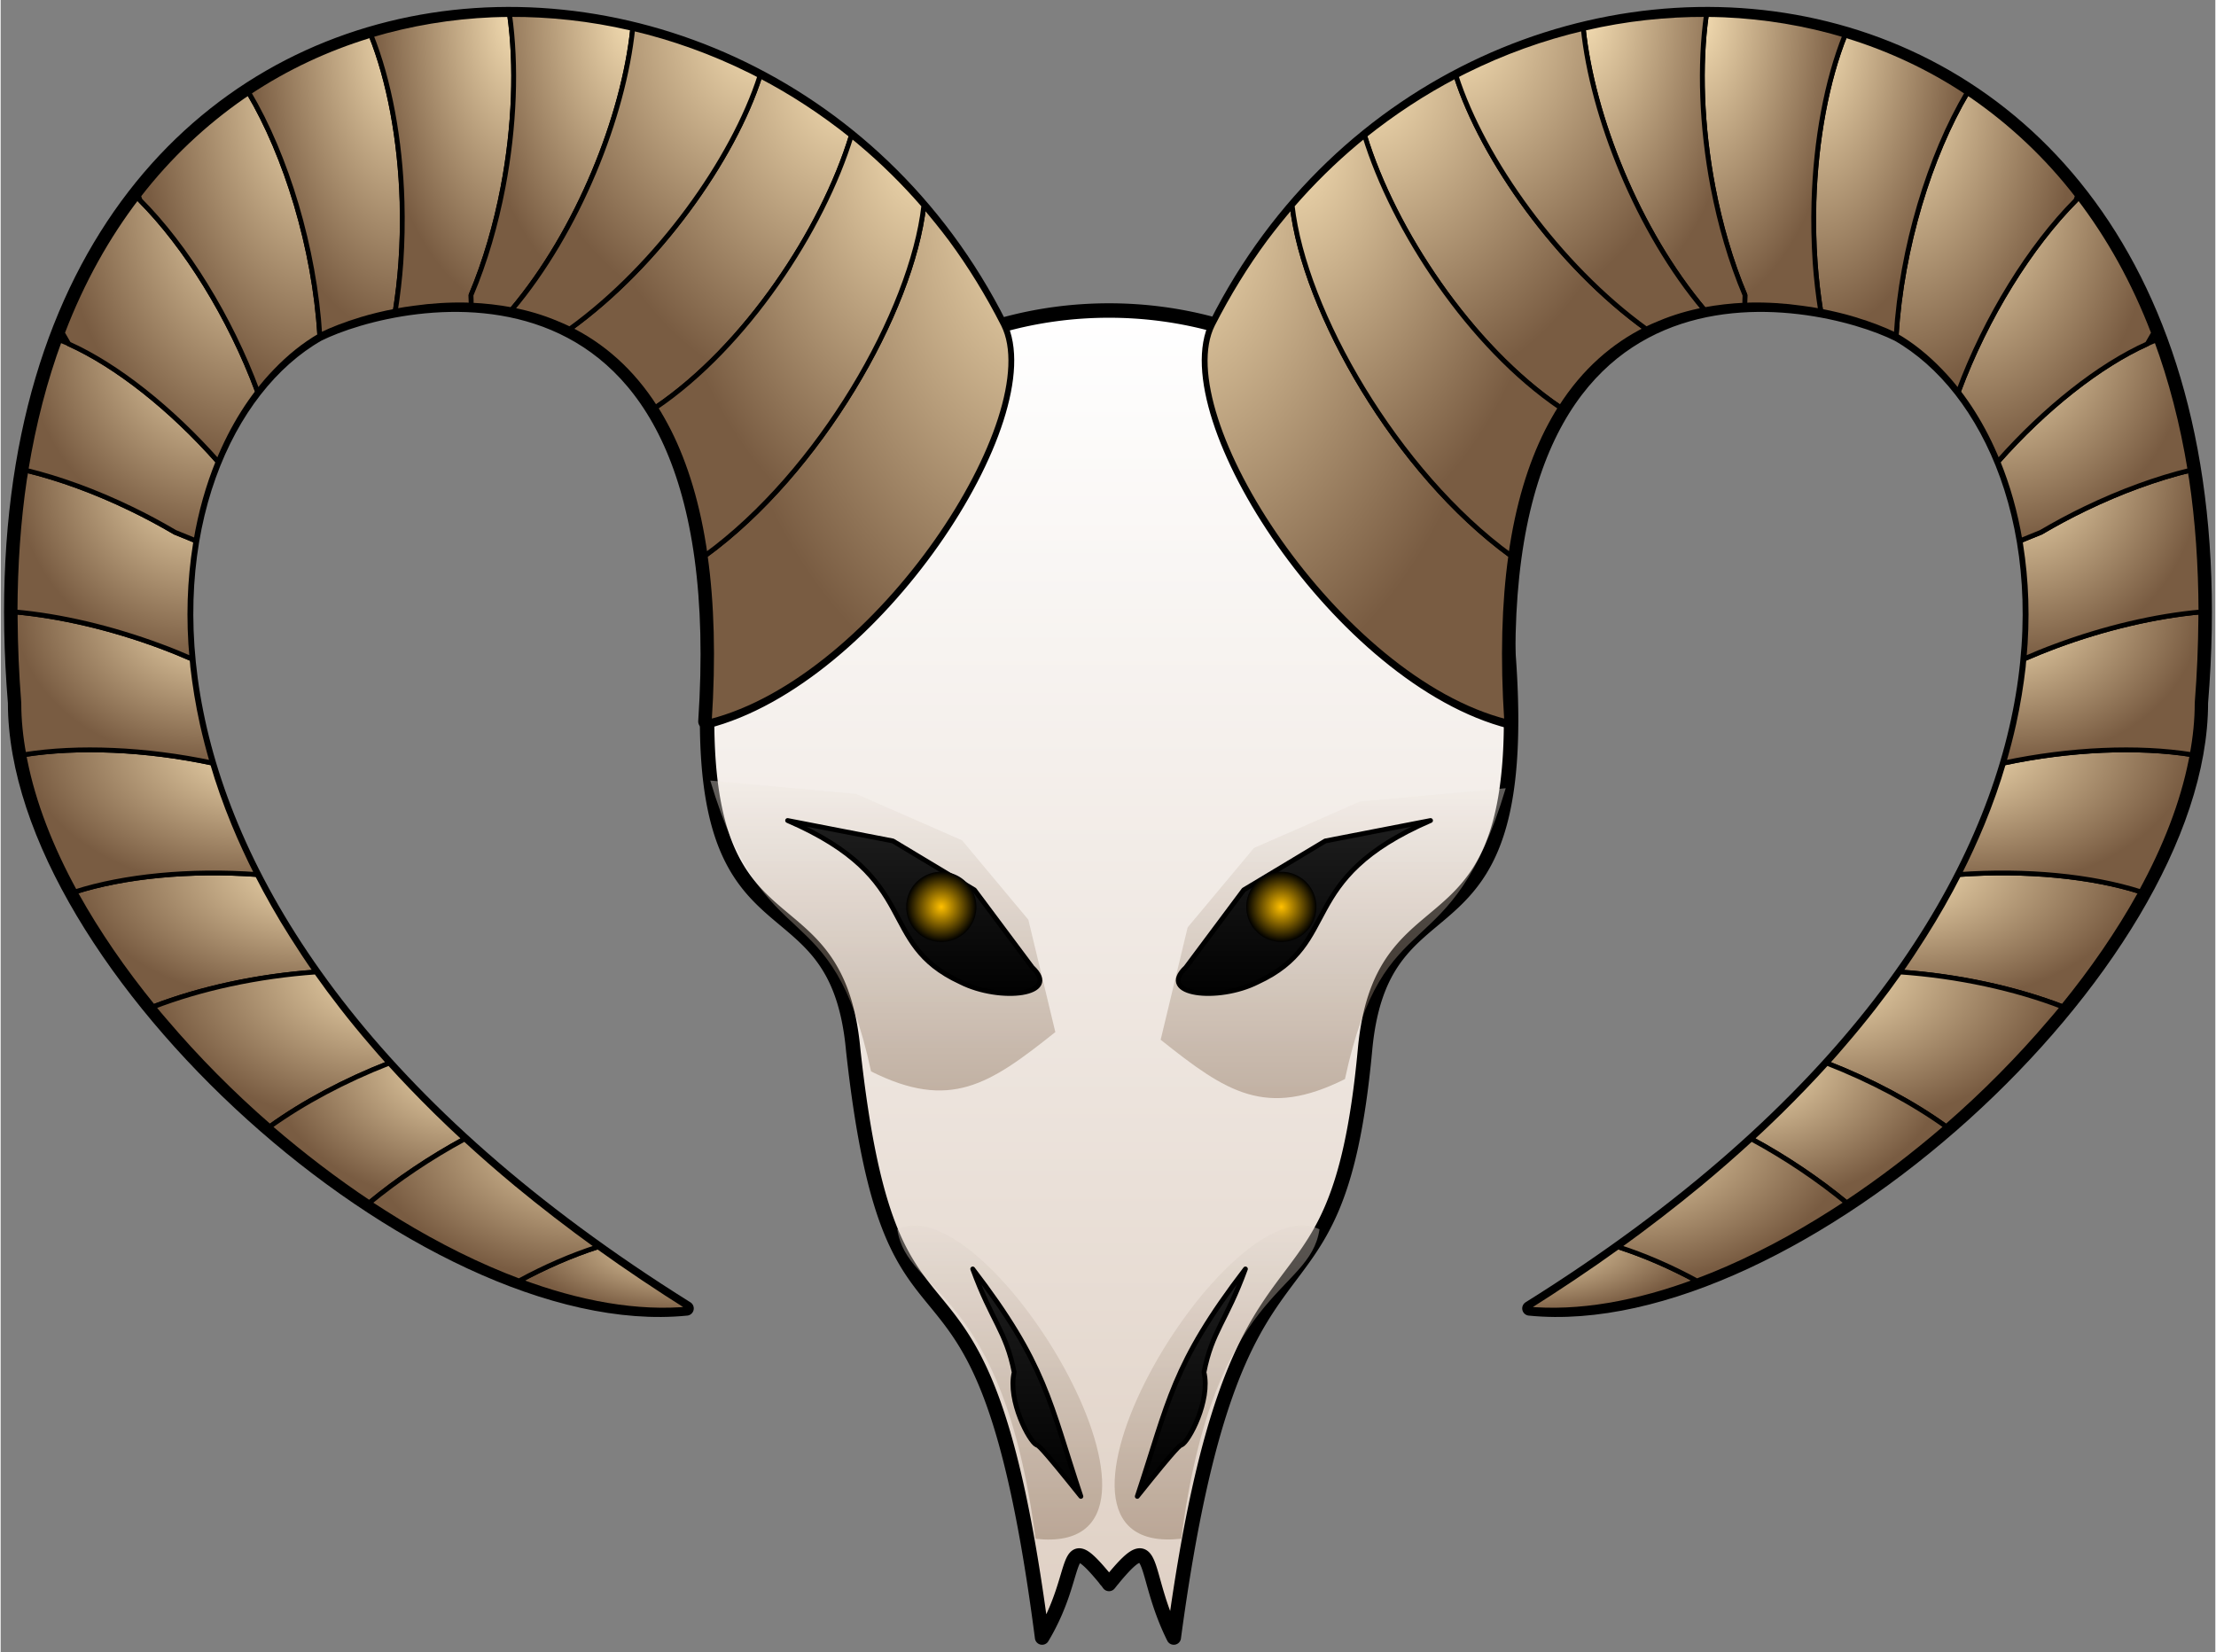 <?xml version="1.0" encoding="UTF-8" standalone="no"?>
<!DOCTYPE svg PUBLIC "-//W3C//DTD SVG 1.0//EN" "http://www.w3.org/TR/2001/REC-SVG-20010904/DTD/svg10.dtd">
<!-- Создано Microsoft Visio 11.0, Экспорт SVG, версия 1.0 guild.svg Страница-1 -->
<svg xmlns="http://www.w3.org/2000/svg" xmlns:xlink="http://www.w3.org/1999/xlink" xmlns:ev="http://www.w3.org/2001/xml-events"
		xmlns:v="http://schemas.microsoft.com/visio/2003/SVGExtensions/" width="1.596in" height="1.19in"
		viewBox="0 0 114.886 85.712" xml:space="preserve" color-interpolation-filters="sRGB" class="st7">
	<rect x="0" y="0" width="114.886" height="85.712" fill="#808080" stroke="none"/>
	<v:documentProperties v:langID="1049" v:metric="true" v:viewMarkup="false"/>

	<style type="text/css">
	<![CDATA[
		.st1 {fill:url(#grad28-4);stroke:#000000;stroke-linecap:round;stroke-linejoin:round;stroke-width:0.75}
		.st2 {fill:url(#grad28-8);stroke:#000000;stroke-linecap:round;stroke-linejoin:round;stroke-width:0.75}
		.st3 {fill:url(#grad28-12);stroke:none;stroke-linecap:round;stroke-linejoin:round;stroke-width:0.25}
		.st4 {fill:url(#grad28-16);stroke:#000000;stroke-linecap:round;stroke-linejoin:round;stroke-width:0.25}
		.st5 {fill:url(#grad36-41);stroke:#000000;stroke-linecap:round;stroke-linejoin:round;stroke-width:0.25}
		.st6 {fill:url(#grad40-174);stroke:none;stroke-linecap:round;stroke-linejoin:round;stroke-width:0.24}
		.st7 {fill:none;fill-rule:evenodd;font-size:12;overflow:visible;stroke-linecap:square;stroke-miterlimit:3}
	]]>
	</style>

	<defs id="Patterns_And_Gradients">
		<linearGradient id="grad28-4" v:fillPattern="28" v:foreground="#ffffff" v:background="#dfd0c4" x1="0" y1="0" x2="0" y2="1">
			<stop offset="0" style="stop-color:#ffffff;stop-opacity:1"/>
			<stop offset="1" style="stop-color:#dfd0c4;stop-opacity:1"/>
		</linearGradient>
		<linearGradient id="grad28-8" v:fillPattern="28" v:foreground="#f0e9e3" v:background="#795c42" x1="0" y1="0" x2="0" y2="1">
			<stop offset="0" style="stop-color:#f0e9e3;stop-opacity:1"/>
			<stop offset="1" style="stop-color:#795c42;stop-opacity:1"/>
		</linearGradient>
		<linearGradient id="grad28-12" v:fillPattern="28" v:foreground="#f0e9e3" v:foregroundOpacity="0.4" v:background="#795c42"
				v:backgroundOpacity="0.4" x1="0" y1="0" x2="0" y2="1">
			<stop offset="0" style="stop-color:#f0e9e3;stop-opacity:0.4"/>
			<stop offset="1" style="stop-color:#795c42;stop-opacity:0.4"/>
		</linearGradient>
		<linearGradient id="grad28-16" v:fillPattern="28" v:foreground="#1e1e1e" v:background="#000000" x1="0" y1="0" x2="0" y2="1">
			<stop offset="0" style="stop-color:#1e1e1e;stop-opacity:1"/>
			<stop offset="1" style="stop-color:#000000;stop-opacity:1"/>
		</linearGradient>
		<radialGradient id="grad36-41" v:fillPattern="36" v:foreground="#f5deb3" v:background="#795c42" cx="0" cy="0" r="1">
			<stop offset="0" style="stop-color:#f5deb3;stop-opacity:1"/>
			<stop offset="1" style="stop-color:#795c42;stop-opacity:1"/>
		</radialGradient>
		<radialGradient id="grad40-174" v:fillPattern="40" v:foreground="#ffc000" v:background="#000000" cx="0.5" cy="0.5" r="0.5">
			<stop offset="0" style="stop-color:#ffc000;stop-opacity:1"/>
			<stop offset="1" style="stop-color:#000000;stop-opacity:1"/>
		</radialGradient>
	</defs>
	<g v:mID="0" v:index="1" v:groupContext="foregroundPage">
		<title>Страница-1</title>
		<v:pageProperties v:drawingScale="0.0393701" v:pageScale="0.0393701" v:drawingUnits="24" v:shadowOffsetX="8.50394"
				v:shadowOffsetY="-8.50394"/>
		<g id="shape2-1" v:mID="2" v:groupContext="shape" transform="translate(36.645,-0.75)">
			<title>Лист.2</title>
			<path d="M20.6 82.61 C20.63 82.65 20.66 82.69 20.69 82.73 C20.75 82.79 20.8 82.86 20.85 82.93 C20.91 82.86 20.96 82.79
						 21.01 82.73 C21.05 82.69 21.08 82.65 21.11 82.61 C23.34 79.93 22.51 82.3 24.21 85.71 C27.45 61.59 32.61
						 71.56 34.13 55.22 C35.1 44.7 43.93 52.56 41.18 30.88 C39.01 27.49 37.05 25.01 35.16 23.18 A17.076 13.909
						 -180 0 0 6.54 23.18 C4.66 25.01 2.7 27.49 0.53 30.88 C-2.22 52.56 6.61 44.7 7.58 55.22 C9.67 74.35 14.25
						 61.59 17.38 85.71 C19.43 82.3 18.37 79.93 20.6 82.61 Z" class="st1"/>
		</g>
		<g id="shape3-5" v:mID="3" v:groupContext="shape" transform="translate(62.685,-17.826)">
			<title>Лист.3</title>
			<path d="M15.64 55.26 C6.88 53.05 -1.97 39.37 0.38 34.66 C13.2 9.21 54.87 12.63 51.45 54.29 C51.45 67.95 30.28 87.08
						 16.62 85.71 C49.4 65.22 45.3 40.63 35.74 35.17 C31.64 33.12 13.88 29.02 15.64 55.26 Z" class="st2"/>
		</g>
		<g id="shape4-9" v:mID="4" v:groupContext="shape" transform="translate(57.784,-5.877)">
			<title>Лист.4</title>
			<path d="M10.63 69.66 C10.12 73.08 5.17 72.56 3.46 85.71 C-5.76 86.74 5.85 67.27 10.63 69.66 Z" class="st3"/>
		</g>
		<g id="shape5-13" v:mID="5" v:groupContext="shape" transform="translate(58.962,-8.073)">
			<title>Лист.5</title>
			<path d="M5.61 73.91 C1.8 78.88 1.64 80.79 0 85.71 C2.16 83.01 2.21 83.07 2.3 83.04 C2.67 82.87 3.81 80.74 3.46 79.27
						 C3.88 77.13 4.62 76.63 5.61 73.91 Z" class="st4"/>
		</g>
		<g id="shape6-17" v:mID="6" v:groupContext="shape" transform="translate(57.144,-5.873) scale(-1,1)">
			<title>Лист.6</title>
			<path d="M10.63 69.66 C10.12 73.08 5.17 72.56 3.46 85.71 C-5.76 86.74 5.85 67.27 10.63 69.66 Z" class="st3"/>
		</g>
		<g id="shape7-20" v:mID="7" v:groupContext="shape" transform="translate(56.036,-8.073) scale(-1,1)">
			<title>Лист.7</title>
			<path d="M5.61 73.91 C1.8 78.88 1.64 80.79 0 85.71 C2.16 83.01 2.21 83.07 2.3 83.04 C2.67 82.87 3.81 80.74 3.46 79.27
						 C3.88 77.13 4.62 76.63 5.61 73.91 Z" class="st4"/>
		</g>
		<g id="shape8-23" v:mID="8" v:groupContext="shape" transform="translate(60.175,-28.755)">
			<title>Лист.8</title>
			<path d="M0 82.7 C3.42 85.43 5.46 86.79 9.56 84.74 C11.61 75.18 15.03 79.28 17.9 69.65 L10.34 70.34 L4.84 72.75 L1.4
						 76.87 L0 82.7 Z" class="st3"/>
		</g>
		<g id="shape9-26" v:mID="9" v:groupContext="shape" transform="translate(61.085,-34.179)">
			<title>Лист.9</title>
			<path d="M0.4 84.37 C-1.12 85.8 2.06 86.17 4.12 85.13 C8.56 83.08 6.03 79.8 13.09 76.75 L7.63 77.81 L3.4 80.35 L0.4 84.37
						 Z" class="st4"/>
		</g>
		<g id="shape10-29" v:mID="10" v:groupContext="shape" transform="translate(54.711,-29.153) scale(-1,1)">
			<title>Лист.10</title>
			<path d="M0 82.7 C3.42 85.43 5.46 86.79 9.56 84.74 C11.61 75.18 15.03 79.28 17.9 69.65 L10.34 70.34 L4.84 72.75 L1.4
						 76.87 L0 82.7 Z" class="st3"/>
		</g>
		<g id="shape11-32" v:mID="11" v:groupContext="shape" transform="translate(53.913,-34.179) scale(-1,1)">
			<title>Лист.11</title>
			<path d="M0.4 84.37 C-1.12 85.8 2.06 86.17 4.12 85.13 C8.56 83.08 6.03 79.8 13.09 76.75 L7.63 77.81 L3.4 80.35 L0.4 84.37
						 Z" class="st4"/>
		</g>
		<g id="shape12-35" v:mID="12" v:groupContext="shape" transform="translate(52.2,-17.826) scale(-1,1)">
			<title>Лист.12</title>
			<path d="M15.64 55.26 C6.88 53.05 -1.97 39.37 0.38 34.66 C13.2 9.21 54.87 12.63 51.45 54.29 C51.45 67.95 30.28 87.08
						 16.62 85.71 C49.4 65.22 45.3 40.63 35.74 35.17 C31.64 33.12 13.88 29.02 15.64 55.26 Z" class="st2"/>
		</g>
		<g id="shape13-38" v:mID="13" v:groupContext="shape" transform="translate(107.656,-75.319)">
			<title>Лист.13</title>
			<path d="M0.08 85.47 C0.05 85.55 0.03 85.63 0 85.71 C0.05 85.66 0.1 85.61 0.15 85.56 C0.13 85.53 0.1 85.5 0.08 85.47 Z"
					class="st5"/>
		</g>
		<g id="shape14-42" v:mID="14" v:groupContext="shape" transform="translate(78.336,-56.81)">
			<title>Лист.14</title>
			<path d="M0 85.63 C0 85.64 0 85.65 0 85.66 C0.04 85.68 0.07 85.69 0.11 85.71 C0.07 85.69 0.04 85.66 0 85.63 Z"
					class="st5"/>
		</g>
		<g id="shape15-45" v:mID="15" v:groupContext="shape" transform="translate(70.752,-64.558)">
			<title>Лист.15</title>
			<path d="M4.74 68.49 C3.09 69.35 1.5 70.39 -0 71.59 C1.49 76.48 5.48 82.54 10.17 85.71 C11.41 83.76 12.95 82.46 14.62
						 81.63 C10.04 78.34 6.13 72.83 4.74 68.49 Z" class="st5"/>
		</g>
		<g id="shape16-48" v:mID="16" v:groupContext="shape" transform="translate(79.102,-17.743)">
			<title>Лист.16</title>
			<path d="M8.89 84.2 C7.55 83.48 6.17 82.87 4.8 82.43 C3.3 83.51 1.7 84.58 0 85.65 C2.74 85.92 5.78 85.37 8.89 84.2 Z"
					class="st5"/>
		</g>
		<g id="shape17-51" v:mID="17" v:groupContext="shape" transform="translate(100.868,-27.177)">
			<title>Лист.17</title>
			<path d="M0.06 85.64 C0.04 85.65 0.02 85.67 0 85.69 C0.05 85.7 0.11 85.7 0.16 85.71 C0.13 85.69 0.1 85.66 0.06 85.64 Z"
					class="st5"/>
		</g>
		<g id="shape18-54" v:mID="18" v:groupContext="shape" transform="translate(111.352,-67.874)">
			<title>Лист.18</title>
			<path d="M0 85.71 C0.16 85.64 0.32 85.57 0.48 85.51 C0.43 85.39 0.38 85.27 0.34 85.14 C0.22 85.33 0.11 85.52 0 85.71 Z"
					class="st5"/>
		</g>
		<g id="shape19-57" v:mID="19" v:groupContext="shape" transform="translate(98.522,-33.478)">
			<title>Лист.19</title>
			<path d="M0 83.91 C3.02 84.12 6 84.77 8.45 85.71 C9.99 83.82 11.34 81.86 12.43 79.9 C12.45 79.85 12.48 79.8 12.51 79.75
						 C9.95 78.93 6.53 78.6 3.06 78.85 C2.52 79.91 1.92 80.97 1.24 82.04 C0.85 82.66 0.44 83.28 -0 83.91 Z"
					class="st5"/>
		</g>
		<g id="shape20-60" v:mID="20" v:groupContext="shape" transform="translate(94.733,-27.252)">
			<title>Лист.20</title>
			<path d="M0 82.41 C2.31 83.31 4.46 84.46 6.19 85.71 C8.15 84.01 9.98 82.16 11.62 80.23 C11.83 79.99 12.04 79.74 12.24
						 79.49 C9.79 78.54 6.81 77.89 3.79 77.68 C2.93 78.9 1.97 80.14 0.91 81.37 C0.62 81.72 0.31 82.06 -0 82.41
						 Z" class="st5"/>
		</g>
		<g id="shape21-63" v:mID="21" v:groupContext="shape" transform="translate(90.82,-23.304)">
			<title>Лист.21</title>
			<path d="M0 82.39 C1.79 83.36 3.48 84.5 4.94 85.71 C6.7 84.54 8.41 83.23 10.05 81.82 C10.07 81.8 10.09 81.78 10.11 81.76
						 C8.37 80.51 6.22 79.36 3.91 78.46 C3.16 79.29 2.36 80.12 1.51 80.96 C1.02 81.44 0.52 81.92 0 82.39 Z"
					class="st5"/>
		</g>
		<g id="shape22-66" v:mID="22" v:groupContext="shape" transform="translate(83.906,-19.25)">
			<title>Лист.22</title>
			<path d="M0 83.94 C1.37 84.38 2.75 84.98 4.09 85.71 C6.18 84.93 8.3 83.87 10.38 82.6 C10.87 82.3 11.37 81.98 11.86 81.66
						 C10.39 80.45 8.7 79.31 6.91 78.34 C6.06 79.12 5.17 79.9 4.23 80.68 C2.91 81.77 1.5 82.86 -0 83.94 Z"
					class="st5"/>
		</g>
		<g id="shape23-69" v:mID="23" v:groupContext="shape" transform="translate(101.579,-39.436)">
			<title>Лист.23</title>
			<path d="M2.32 79.03 C2.02 80.06 1.65 81.11 1.21 82.18 C0.85 83.05 0.45 83.92 0 84.81 C3.48 84.56 6.89 84.89 9.45 85.71
						 C10.71 83.41 11.61 81.1 12.05 78.88 C12.07 78.78 12.09 78.69 12.11 78.59 C9.31 78.15 5.77 78.29 2.32 79.03
						 Z" class="st5"/>
		</g>
		<g id="shape24-72" v:mID="24" v:groupContext="shape" transform="translate(103.902,-46.122)">
			<title>Лист.24</title>
			<path d="M1.06 80.31 C1.04 80.45 1.03 80.58 1.02 80.72 C0.91 81.68 0.75 82.66 0.53 83.66 C0.38 84.34 0.2 85.02 0 85.71
						 C3.45 84.98 6.99 84.83 9.78 85.28 C9.95 84.37 10.04 83.48 10.04 82.6 C10.16 81.08 10.22 79.62 10.23 78.2
						 C10.23 78.09 10.23 77.98 10.23 77.87 C7.88 78.09 5.24 78.7 2.69 79.65 C2.14 79.86 1.59 80.08 1.06 80.31
						 Z" class="st5"/>
		</g>
		<g id="shape25-75" v:mID="25" v:groupContext="shape" transform="translate(104.76,-51.522)">
			<title>Лист.25</title>
			<path d="M9.38 83.27 C9.37 80.83 9.21 78.53 8.89 76.38 C8.86 76.23 8.84 76.08 8.81 75.92 C7.09 76.34 5.21 77.02 3.36
						 77.92 C2.59 78.29 1.83 78.7 1.08 79.14 C0.72 79.28 0.36 79.43 -0 79.58 C0.01 79.65 0.02 79.72 0.03 79.79
						 C0.32 81.62 0.4 83.6 0.2 85.71 C0.73 85.48 1.28 85.25 1.83 85.05 C4.38 84.1 7.02 83.48 9.38 83.27 Z"
					class="st5"/>
		</g>
		<g id="shape26-78" v:mID="26" v:groupContext="shape" transform="translate(103.607,-57.651)">
			<title>Лист.26</title>
			<path d="M7.74 75.49 C5.27 76.61 2.44 78.84 0 81.61 C0.51 82.86 0.9 84.23 1.15 85.71 C1.52 85.56 1.88 85.41 2.23 85.27
						 C2.98 84.83 3.74 84.42 4.51 84.05 C6.37 83.15 8.24 82.47 9.97 82.05 C9.57 79.6 8.98 77.35 8.22 75.29 C8.06
						 75.35 7.9 75.42 7.74 75.49 Z" class="st5"/>
		</g>
		<g id="shape27-81" v:mID="27" v:groupContext="shape" transform="translate(101.555,-61.757)">
			<title>Лист.27</title>
			<path d="M0 82.09 C0.53 82.78 1.01 83.54 1.44 84.38 C1.66 84.81 1.86 85.25 2.05 85.71 C4.49 82.95 7.32 80.71 9.8 79.6
						 C9.91 79.41 10.02 79.22 10.13 79.03 C9.11 76.35 7.79 74.01 6.25 72 C6.2 72.05 6.15 72.1 6.1 72.15 C3.74
						 74.52 1.44 78.2 -0 82.09 Z" class="st5"/>
		</g>
		<g id="shape28-84" v:mID="28" v:groupContext="shape" transform="translate(98.332,-65.379)">
			<title>Лист.28</title>
			<path d="M0 82.8 C0.81 83.27 1.58 83.89 2.29 84.63 C2.62 84.97 2.93 85.33 3.22 85.71 C4.66 81.82 6.96 78.14 9.32 75.77
						 C9.35 75.69 9.38 75.61 9.4 75.53 C7.81 73.47 5.97 71.76 3.98 70.38 C3.88 70.31 3.78 70.25 3.69 70.19 C1.75
						 73.45 0.27 78.23 -0 82.8 Z" class="st5"/>
		</g>
		<g id="shape29-87" v:mID="29" v:groupContext="shape" transform="translate(94.048,-68.295)">
			<title>Лист.29</title>
			<path d="M1.72 70.15 C1.69 70.14 1.66 70.13 1.63 70.12 C0.69 72.46 0.11 75.55 0.01 78.77 C-0.02 79.81 0 80.87 0.08 81.92
						 C0.14 82.77 0.24 83.61 0.37 84.44 C0.99 84.56 1.57 84.7 2.1 84.86 C2.96 85.12 3.67 85.4 4.18 85.65 C4.21
						 85.67 4.25 85.69 4.28 85.71 C4.56 81.15 6.03 76.37 7.97 73.1 C6.02 71.8 3.91 70.82 1.72 70.15 Z"
					class="st5"/>
		</g>
		<g id="shape30-90" v:mID="30" v:groupContext="shape" transform="translate(88.275,-69.567)">
			<title>Лист.30</title>
			<path d="M6.14 85.71 C6.01 84.89 5.91 84.04 5.85 83.19 C5.78 82.14 5.76 81.08 5.79 80.04 C5.88 76.82 6.46 73.73 7.4 71.39
						 C5.36 70.78 3.25 70.43 1.12 70.34 C0.81 70.33 0.51 70.32 0.21 70.32 C-0.16 72.94 -0.05 76.14 0.55 79.28
						 C0.92 81.21 1.47 83.13 2.21 84.88 C2.21 85.05 2.2 85.22 2.2 85.4 C2.28 85.4 2.36 85.4 2.44 85.39 C3.37 85.37
						 4.28 85.43 5.13 85.55 C5.48 85.59 5.82 85.65 6.14 85.71 Z" class="st5"/>
		</g>
		<g id="shape31-93" v:mID="31" v:groupContext="shape" transform="translate(82.097,-69.639)">
			<title>Лист.31</title>
			<path d="M6.39 70.39 C4.3 70.38 2.19 70.61 0.12 71.09 C0.08 71.09 0.04 71.1 -0 71.11 C0.47 75.67 2.83 81.62 6.28 85.71
						 C6.98 85.58 7.69 85.5 8.38 85.47 C8.38 85.3 8.38 85.12 8.39 84.95 C7.65 83.2 7.1 81.28 6.73 79.35 C6.13
						 76.21 6.02 73.02 6.39 70.39 Z" class="st5"/>
		</g>
		<g id="shape32-96" v:mID="32" v:groupContext="shape" transform="translate(75.496,-68.636)">
			<title>Лист.32</title>
			<path d="M12.88 84.71 C9.43 80.62 7.07 74.66 6.6 70.11 C4.51 70.6 2.45 71.34 0.48 72.32 C0.32 72.4 0.16 72.48 -0 72.57
						 C1.39 76.91 5.3 82.41 9.87 85.71 C10.1 85.6 10.34 85.49 10.57 85.4 C11.33 85.08 12.1 84.86 12.88 84.71 Z"
					class="st5"/>
		</g>
		<g id="shape33-99" v:mID="33" v:groupContext="shape" transform="translate(62.487,-48.263)">
			<title>Лист.33</title>
			<path d="M15.64 85.71 C15.42 82.38 15.51 79.53 15.85 77.11 C15.85 77.1 15.85 77.09 15.85 77.09 C9.93 72.78 5.13 64.43
						 4.51 58.93 C4.03 59.49 3.56 60.07 3.11 60.67 C2.1 62.04 1.19 63.52 0.38 65.11 C-1.97 69.82 6.88 83.51 15.64
						 85.71 Z" class="st5"/>
		</g>
		<g id="shape34-102" v:mID="34" v:groupContext="shape" transform="translate(66.996,-56.888)">
			<title>Лист.34</title>
			<path d="M13.92 78.04 C9.24 74.87 5.25 68.81 3.76 63.92 C3.61 64.04 3.47 64.15 3.33 64.27 C2.15 65.26 1.04 66.35 0 67.55
						 C0.62 73.05 5.42 81.4 11.34 85.71 C11.71 83.09 12.37 80.97 13.23 79.26 C13.45 78.83 13.68 78.42 13.92 78.04
						 Z" class="st5"/>
		</g>
		<g id="shape35-105" v:mID="35" v:groupContext="shape" transform="translate(7.23,-75.319) scale(-1,1)">
			<title>Лист.35</title>
			<path d="M0.08 85.47 C0.05 85.55 0.03 85.63 0 85.71 C0.05 85.66 0.1 85.61 0.15 85.56 C0.13 85.53 0.1 85.5 0.08 85.47 Z"
					class="st5"/>
		</g>
		<g id="shape36-108" v:mID="36" v:groupContext="shape" transform="translate(36.55,-56.81) scale(-1,1)">
			<title>Лист.36</title>
			<path d="M0 85.63 C0 85.64 0 85.65 0 85.66 C0.04 85.68 0.07 85.69 0.11 85.71 C0.07 85.69 0.04 85.66 0 85.63 Z"
					class="st5"/>
		</g>
		<g id="shape37-111" v:mID="37" v:groupContext="shape" transform="translate(44.134,-64.558) scale(-1,1)">
			<title>Лист.37</title>
			<path d="M4.74 68.49 C3.09 69.35 1.5 70.39 -0 71.59 C1.49 76.48 5.48 82.54 10.17 85.71 C11.41 83.76 12.95 82.46 14.62
						 81.63 C10.04 78.34 6.13 72.83 4.74 68.49 Z" class="st5"/>
		</g>
		<g id="shape38-114" v:mID="38" v:groupContext="shape" transform="translate(35.784,-17.743) scale(-1,1)">
			<title>Лист.38</title>
			<path d="M8.89 84.2 C7.55 83.48 6.17 82.87 4.8 82.43 C3.3 83.51 1.7 84.58 0 85.65 C2.74 85.92 5.78 85.37 8.89 84.2 Z"
					class="st5"/>
		</g>
		<g id="shape39-117" v:mID="39" v:groupContext="shape" transform="translate(14.018,-27.177) scale(-1,1)">
			<title>Лист.39</title>
			<path d="M0.06 85.64 C0.04 85.65 0.02 85.67 0 85.69 C0.05 85.7 0.11 85.7 0.16 85.71 C0.13 85.69 0.1 85.66 0.06 85.64 Z"
					class="st5"/>
		</g>
		<g id="shape40-120" v:mID="40" v:groupContext="shape" transform="translate(3.534,-67.874) scale(-1,1)">
			<title>Лист.40</title>
			<path d="M0 85.71 C0.16 85.64 0.32 85.57 0.48 85.51 C0.43 85.39 0.38 85.27 0.34 85.14 C0.22 85.33 0.11 85.52 0 85.71 Z"
					class="st5"/>
		</g>
		<g id="shape41-123" v:mID="41" v:groupContext="shape" transform="translate(16.364,-33.478) scale(-1,1)">
			<title>Лист.41</title>
			<path d="M0 83.91 C3.02 84.12 6 84.77 8.45 85.71 C9.99 83.82 11.34 81.86 12.43 79.9 C12.45 79.85 12.48 79.8 12.51 79.75
						 C9.95 78.93 6.53 78.6 3.06 78.85 C2.52 79.91 1.92 80.97 1.24 82.04 C0.85 82.66 0.44 83.28 -0 83.91 Z"
					class="st5"/>
		</g>
		<g id="shape42-126" v:mID="42" v:groupContext="shape" transform="translate(20.152,-27.252) scale(-1,1)">
			<title>Лист.42</title>
			<path d="M0 82.41 C2.31 83.31 4.46 84.46 6.19 85.71 C8.15 84.01 9.98 82.16 11.62 80.23 C11.83 79.99 12.04 79.74 12.24
						 79.49 C9.79 78.54 6.81 77.89 3.79 77.68 C2.93 78.9 1.97 80.14 0.91 81.37 C0.62 81.72 0.31 82.06 -0 82.41
						 Z" class="st5"/>
		</g>
		<g id="shape43-129" v:mID="43" v:groupContext="shape" transform="translate(24.065,-23.304) scale(-1,1)">
			<title>Лист.43</title>
			<path d="M0 82.39 C1.79 83.36 3.48 84.5 4.94 85.71 C6.7 84.54 8.41 83.23 10.05 81.82 C10.07 81.8 10.09 81.78 10.11 81.76
						 C8.37 80.51 6.22 79.36 3.91 78.46 C3.16 79.29 2.36 80.12 1.51 80.96 C1.02 81.44 0.52 81.92 0 82.39 Z"
					class="st5"/>
		</g>
		<g id="shape44-132" v:mID="44" v:groupContext="shape" transform="translate(30.98,-19.25) scale(-1,1)">
			<title>Лист.44</title>
			<path d="M0 83.94 C1.37 84.38 2.75 84.98 4.09 85.71 C6.18 84.93 8.3 83.87 10.38 82.6 C10.87 82.3 11.37 81.98 11.86 81.66
						 C10.39 80.45 8.7 79.31 6.91 78.34 C6.06 79.12 5.17 79.9 4.23 80.68 C2.91 81.77 1.5 82.86 -0 83.94 Z"
					class="st5"/>
		</g>
		<g id="shape45-135" v:mID="45" v:groupContext="shape" transform="translate(13.306,-39.436) scale(-1,1)">
			<title>Лист.45</title>
			<path d="M2.32 79.03 C2.02 80.06 1.65 81.11 1.21 82.18 C0.85 83.05 0.45 83.92 0 84.81 C3.48 84.56 6.89 84.89 9.45 85.71
						 C10.71 83.41 11.61 81.1 12.05 78.88 C12.07 78.78 12.09 78.69 12.11 78.59 C9.31 78.15 5.77 78.29 2.32 79.03
						 Z" class="st5"/>
		</g>
		<g id="shape46-138" v:mID="46" v:groupContext="shape" transform="translate(10.984,-46.122) scale(-1,1)">
			<title>Лист.46</title>
			<path d="M1.06 80.31 C1.04 80.45 1.03 80.58 1.02 80.72 C0.91 81.68 0.75 82.66 0.53 83.66 C0.38 84.34 0.2 85.02 0 85.71
						 C3.45 84.98 6.99 84.83 9.78 85.28 C9.95 84.37 10.04 83.48 10.04 82.6 C10.16 81.08 10.22 79.62 10.23 78.2
						 C10.23 78.09 10.23 77.98 10.23 77.87 C7.88 78.09 5.24 78.7 2.69 79.65 C2.14 79.86 1.59 80.08 1.06 80.31
						 Z" class="st5"/>
		</g>
		<g id="shape47-141" v:mID="47" v:groupContext="shape" transform="translate(10.126,-51.522) scale(-1,1)">
			<title>Лист.47</title>
			<path d="M9.38 83.27 C9.37 80.83 9.21 78.53 8.89 76.38 C8.86 76.23 8.84 76.08 8.81 75.92 C7.09 76.34 5.21 77.02 3.36
						 77.92 C2.59 78.29 1.83 78.7 1.08 79.14 C0.72 79.28 0.36 79.43 -0 79.58 C0.01 79.65 0.02 79.72 0.03 79.79
						 C0.32 81.62 0.4 83.6 0.2 85.71 C0.73 85.48 1.28 85.25 1.83 85.05 C4.38 84.1 7.02 83.48 9.38 83.27 Z"
					class="st5"/>
		</g>
		<g id="shape48-144" v:mID="48" v:groupContext="shape" transform="translate(11.279,-57.651) scale(-1,1)">
			<title>Лист.48</title>
			<path d="M7.74 75.49 C5.27 76.61 2.44 78.84 0 81.61 C0.51 82.86 0.9 84.23 1.15 85.71 C1.52 85.56 1.88 85.41 2.23 85.27
						 C2.98 84.83 3.74 84.42 4.51 84.05 C6.37 83.15 8.24 82.47 9.97 82.05 C9.57 79.6 8.98 77.35 8.22 75.29 C8.06
						 75.35 7.9 75.42 7.74 75.49 Z" class="st5"/>
		</g>
		<g id="shape49-147" v:mID="49" v:groupContext="shape" transform="translate(13.331,-61.757) scale(-1,1)">
			<title>Лист.49</title>
			<path d="M0 82.09 C0.53 82.78 1.01 83.54 1.44 84.38 C1.66 84.81 1.86 85.25 2.05 85.71 C4.49 82.95 7.32 80.71 9.8 79.6
						 C9.91 79.41 10.02 79.22 10.13 79.03 C9.11 76.35 7.79 74.01 6.25 72 C6.2 72.05 6.15 72.1 6.1 72.15 C3.74
						 74.52 1.44 78.2 -0 82.09 Z" class="st5"/>
		</g>
		<g id="shape50-150" v:mID="50" v:groupContext="shape" transform="translate(16.554,-65.379) scale(-1,1)">
			<title>Лист.50</title>
			<path d="M0 82.8 C0.81 83.27 1.58 83.89 2.29 84.63 C2.62 84.97 2.93 85.33 3.22 85.71 C4.66 81.82 6.96 78.14 9.32 75.77
						 C9.35 75.69 9.38 75.61 9.4 75.53 C7.81 73.47 5.97 71.76 3.98 70.38 C3.88 70.31 3.78 70.25 3.69 70.19 C1.75
						 73.45 0.27 78.23 -0 82.8 Z" class="st5"/>
		</g>
		<g id="shape51-153" v:mID="51" v:groupContext="shape" transform="translate(20.838,-68.295) scale(-1,1)">
			<title>Лист.51</title>
			<path d="M1.72 70.15 C1.69 70.14 1.66 70.13 1.63 70.12 C0.69 72.46 0.11 75.55 0.01 78.77 C-0.02 79.81 0 80.87 0.08 81.92
						 C0.14 82.77 0.24 83.61 0.37 84.44 C0.99 84.56 1.57 84.7 2.1 84.86 C2.96 85.12 3.67 85.4 4.18 85.65 C4.21
						 85.67 4.25 85.69 4.28 85.71 C4.56 81.15 6.03 76.37 7.97 73.1 C6.02 71.8 3.91 70.82 1.72 70.15 Z"
					class="st5"/>
		</g>
		<g id="shape52-156" v:mID="52" v:groupContext="shape" transform="translate(26.611,-69.567) scale(-1,1)">
			<title>Лист.52</title>
			<path d="M6.14 85.71 C6.01 84.89 5.91 84.04 5.85 83.19 C5.78 82.14 5.76 81.08 5.79 80.04 C5.88 76.82 6.46 73.73 7.4 71.39
						 C5.36 70.78 3.25 70.43 1.12 70.34 C0.81 70.33 0.51 70.32 0.21 70.32 C-0.16 72.94 -0.05 76.14 0.55 79.28
						 C0.92 81.21 1.47 83.13 2.21 84.88 C2.21 85.05 2.2 85.22 2.2 85.4 C2.28 85.4 2.36 85.4 2.44 85.39 C3.37 85.37
						 4.28 85.43 5.13 85.55 C5.48 85.59 5.82 85.65 6.14 85.71 Z" class="st5"/>
		</g>
		<g id="shape53-159" v:mID="53" v:groupContext="shape" transform="translate(32.789,-69.639) scale(-1,1)">
			<title>Лист.53</title>
			<path d="M6.39 70.39 C4.3 70.38 2.19 70.61 0.12 71.09 C0.08 71.09 0.04 71.1 -0 71.11 C0.47 75.67 2.83 81.62 6.28 85.71
						 C6.98 85.58 7.69 85.5 8.38 85.47 C8.38 85.3 8.38 85.12 8.39 84.95 C7.65 83.2 7.1 81.28 6.73 79.35 C6.13
						 76.21 6.02 73.02 6.39 70.39 Z" class="st5"/>
		</g>
		<g id="shape54-162" v:mID="54" v:groupContext="shape" transform="translate(39.39,-68.636) scale(-1,1)">
			<title>Лист.54</title>
			<path d="M12.88 84.71 C9.43 80.62 7.07 74.66 6.6 70.11 C4.51 70.6 2.45 71.34 0.48 72.32 C0.32 72.4 0.16 72.48 -0 72.57
						 C1.39 76.91 5.3 82.41 9.87 85.71 C10.1 85.6 10.34 85.49 10.57 85.4 C11.33 85.08 12.1 84.86 12.88 84.71 Z"
					class="st5"/>
		</g>
		<g id="shape55-165" v:mID="55" v:groupContext="shape" transform="translate(52.399,-48.263) scale(-1,1)">
			<title>Лист.55</title>
			<path d="M15.64 85.71 C15.42 82.38 15.51 79.53 15.85 77.11 C15.85 77.1 15.85 77.09 15.85 77.09 C9.93 72.78 5.13 64.43
						 4.51 58.93 C4.03 59.49 3.56 60.07 3.11 60.67 C2.1 62.04 1.19 63.52 0.38 65.11 C-1.97 69.82 6.88 83.51 15.64
						 85.71 Z" class="st5"/>
		</g>
		<g id="shape56-168" v:mID="56" v:groupContext="shape" transform="translate(47.89,-56.888) scale(-1,1)">
			<title>Лист.56</title>
			<path d="M13.92 78.04 C9.24 74.87 5.25 68.81 3.76 63.92 C3.61 64.04 3.47 64.15 3.33 64.27 C2.15 65.26 1.04 66.35 0 67.55
						 C0.62 73.05 5.42 81.4 11.34 85.71 C11.71 83.09 12.37 80.97 13.23 79.26 C13.45 78.83 13.68 78.42 13.92 78.04
						 Z" class="st5"/>
		</g>
		<g id="shape57-171" v:mID="57" v:groupContext="shape" transform="translate(64.615,-36.84)">
			<title>Круг.249</title>
			<v:userDefs>
				<v:ud v:nameU="visVersion" v:val="VT0(14):26"/>
			</v:userDefs>
			<path d="M0 83.89 A1.819 1.819 0 0 1 3.64 83.89 A1.819 1.819 0 0 1 0 83.89 Z" class="st6"/>
		</g>
		<g id="shape58-175" v:mID="58" v:groupContext="shape" transform="translate(46.975,-36.84)">
			<title>Круг.250</title>
			<v:userDefs>
				<v:ud v:nameU="visVersion" v:val="VT0(14):26"/>
			</v:userDefs>
			<path d="M0 83.89 A1.819 1.819 0 0 1 3.64 83.89 A1.819 1.819 0 0 1 0 83.89 Z" class="st6"/>
		</g>
	</g>
</svg>
